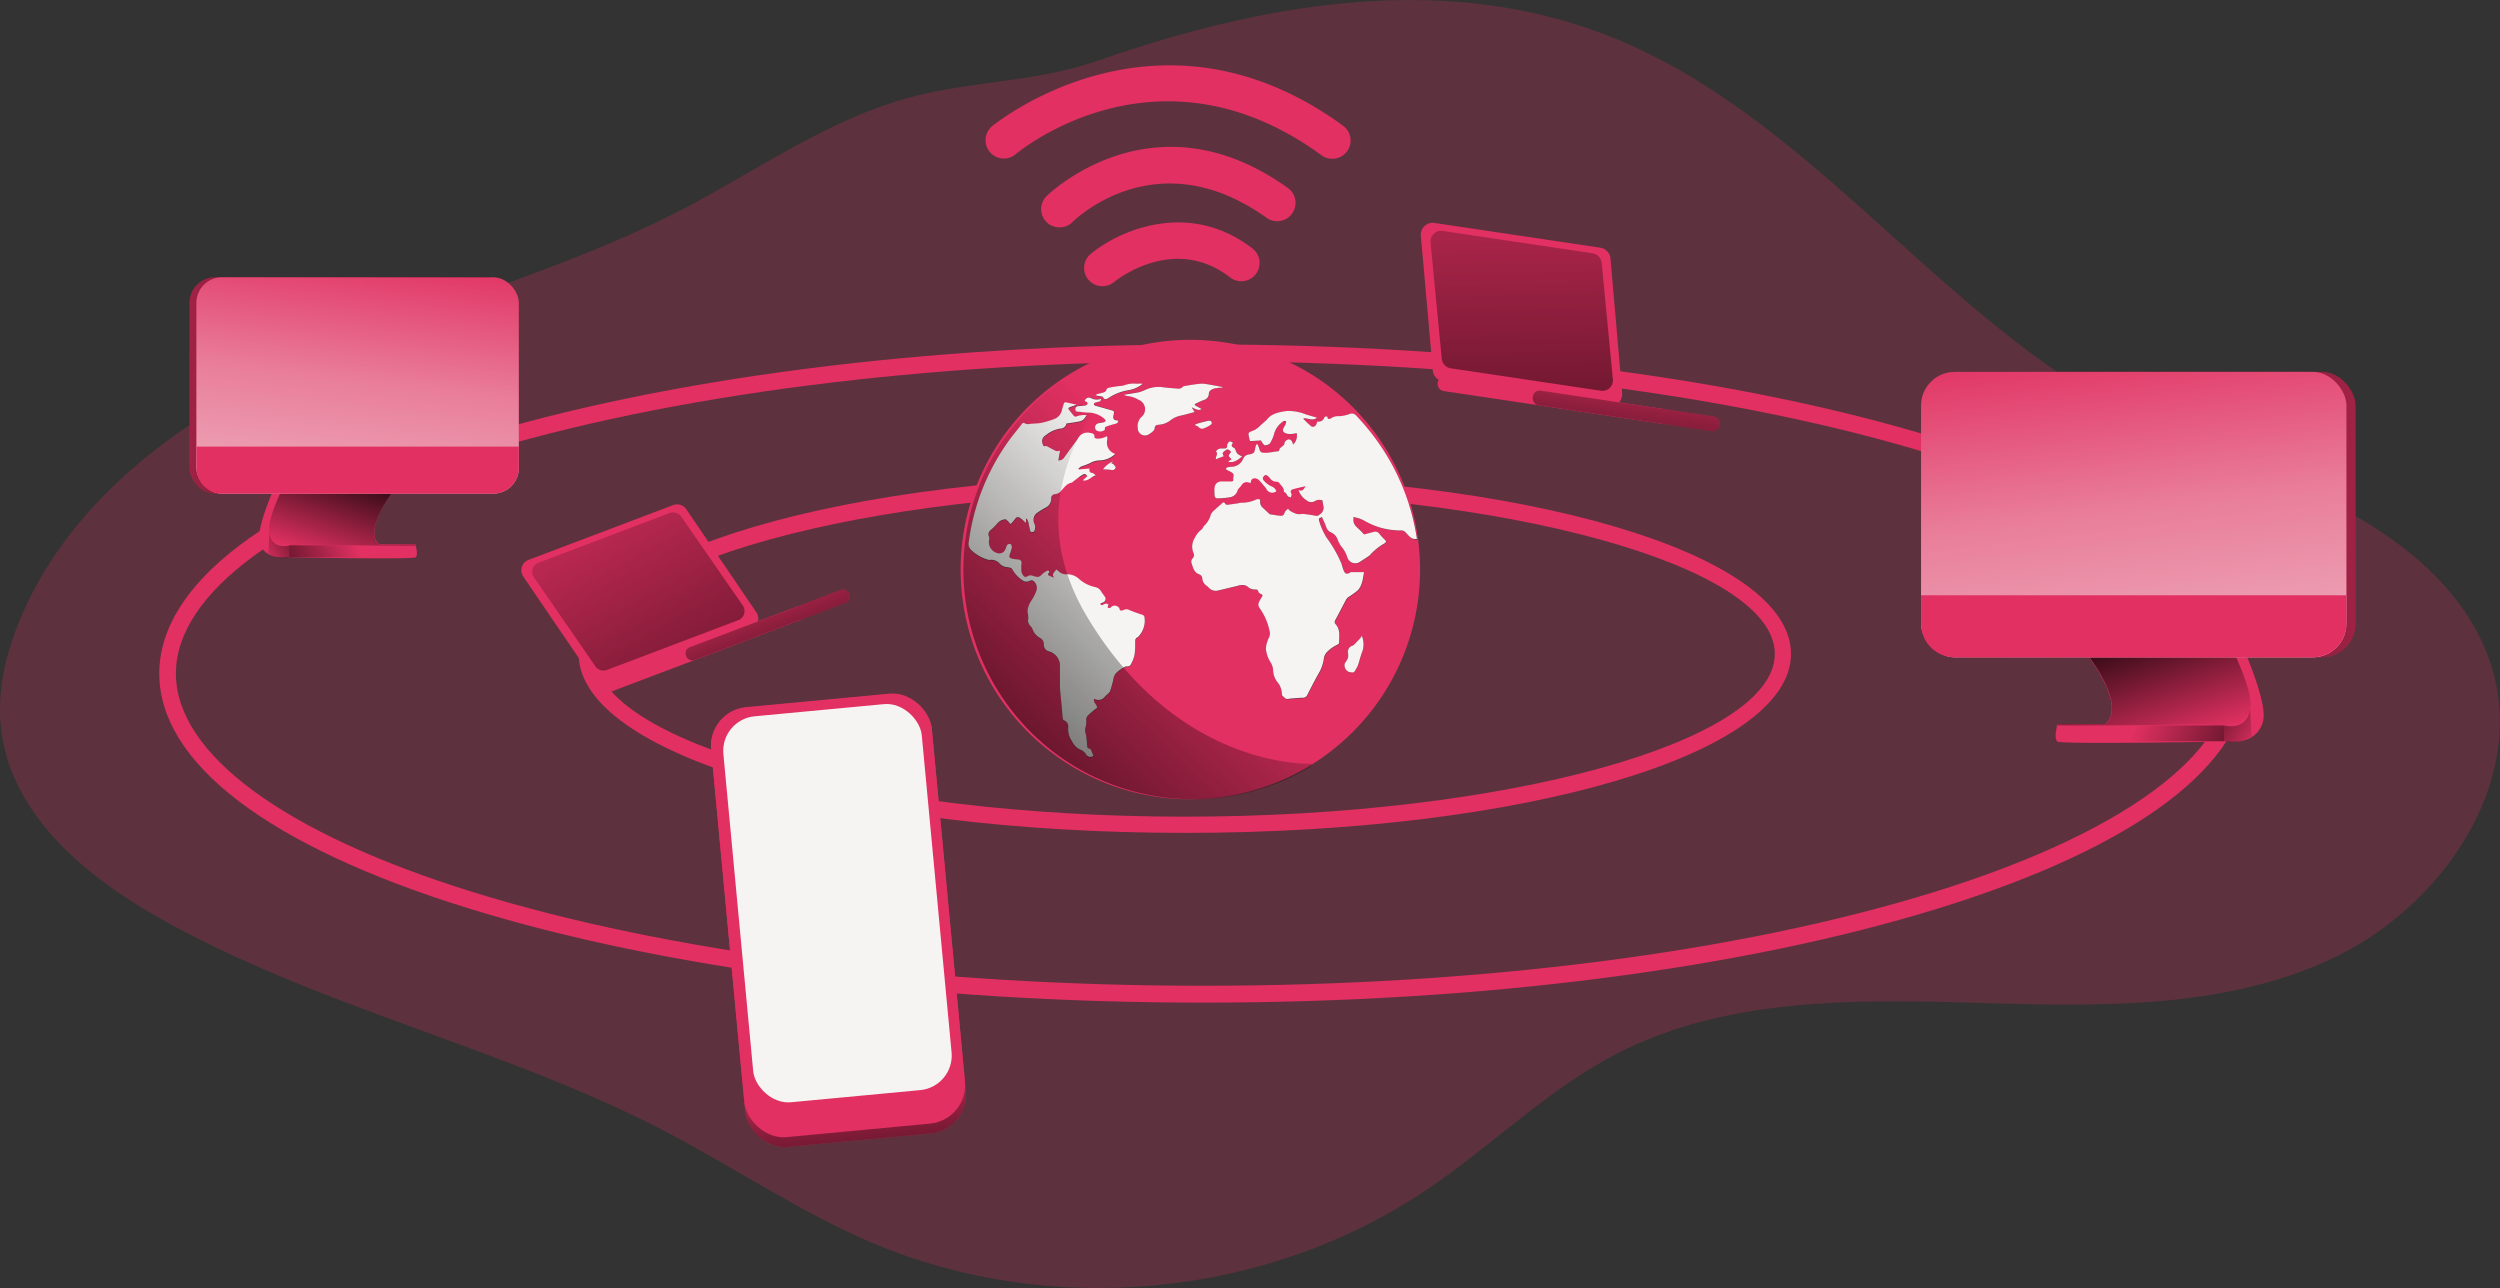<svg data-name="Layer 1" xmlns="http://www.w3.org/2000/svg" xmlns:xlink="http://www.w3.org/1999/xlink" viewBox="0 0 418.13 215.42"><rect x="0" y="0" width="418.13" height="215.42" fill="#333333" stroke="none"/><defs><linearGradient id="a" x1="206" y1="148.02" x2="143.08" y2="213.21" gradientUnits="userSpaceOnUse"><stop offset="0" stop-opacity="0"/><stop offset=".99"/></linearGradient><linearGradient id="c" x1="363.77" y1="184.2" x2="355.61" y2="160.36" xlink:href="#a"/><linearGradient id="d" x1="426.97" y1="83.54" x2="312.02" y2="87.77" xlink:href="#a"/><linearGradient id="b" x1="353.03" y1="54.05" x2="364.51" y2="149.82" gradientUnits="userSpaceOnUse"><stop offset=".02" stop-color="#f5f4f2" stop-opacity="0"/><stop offset=".32" stop-color="#f5f4f2" stop-opacity=".39"/><stop offset=".68" stop-color="#f5f4f2" stop-opacity=".68"/><stop offset="1" stop-color="#f5f4f2"/></linearGradient><linearGradient id="e" x1="356.85" y1="122.22" x2="385.32" y2="132.87" xlink:href="#a"/><linearGradient id="f" x1="379.48" y1="182.61" x2="365.66" y2="174.08" xlink:href="#a"/><linearGradient id="g" x1="-926.14" y1="153.13" x2="-932.32" y2="135.06" gradientTransform="matrix(-1 0 0 1 -869.17 0)" xlink:href="#a"/><linearGradient id="h" x1="-877.2" y1="121.54" x2="-964.33" y2="124.74" gradientTransform="matrix(-1 0 0 1 -870.52 -58.98)" xlink:href="#a"/><linearGradient id="i" x1="-933.24" y1="99.18" x2="-924.54" y2="171.77" gradientTransform="matrix(-1 0 0 1 -870.52 -58.98)" xlink:href="#b"/><linearGradient id="j" x1="-930.35" y1="150.85" x2="-908.77" y2="158.92" gradientTransform="matrix(1 0 0 -1 989.76 302.36)" xlink:href="#a"/><linearGradient id="k" x1="-914.23" y1="151.92" x2="-924.71" y2="145.46" gradientTransform="matrix(-1 0 0 1 -869.17 0)" xlink:href="#a"/><linearGradient id="l" x1="78.78" y1="-1.65" x2="95.65" y2="107.67" gradientTransform="rotate(8.1 -352.518 1207.235)" xlink:href="#a"/><linearGradient id="m" x1="103.86" y1="36.48" x2="104.25" y2="68.9" gradientTransform="translate(169.33 79.8)" xlink:href="#a"/><linearGradient id="n" x1="452.76" y1="384.48" x2="468.36" y2="485.49" gradientTransform="matrix(.94 -.35 .35 .94 -467.87 -70.22)" xlink:href="#a"/><linearGradient id="o" x1="475.94" y1="419.71" x2="476.3" y2="449.67" gradientTransform="translate(-346.33 -266.75)" xlink:href="#a"/><linearGradient id="p" x1="236.39" y1="314.17" x2="236.7" y2="348.5" gradientTransform="translate(-94.58 -80.36)" xlink:href="#a"/></defs><path d="M114.14 35.02c-19.87 10.31-41.87 15.86-62.31 25s-40.19 23.19-48.65 44c-2.34 5.71-3.74 12-2.97 18.17 1.75 14 13.89 24.22 26.13 31.17 26.72 15.19 57.61 21.63 84.87 35.84 11.75 6.13 22.79 13.68 35 18.81 29.78 12.51 65.77 9 92.54-9.11 10.78-7.28 20.12-16.71 31.67-22.67 18-9.29 39.27-9.12 59.54-8.52s41.41 1.25 59.82-7.26 32.87-29.34 27-48.76c-3.66-12.14-14.25-21-25.51-26.85s-23.6-9.37-34.88-15.17c-32.47-16.72-54.1-51.06-88.24-64-27.41-10.46-57.51-4.93-84.41 4.43-11.38 4-22.61 3.28-34 6.9-12.68 4.02-23.87 11.87-35.6 18.02z" fill="#e13061" opacity=".24" style="isolation:isolate"/><path d="M198.17 139.3c-56.86 0-101.39-13.15-101.39-29.94s44.53-29.93 101.39-29.93 101.38 13.15 101.38 29.93-44.53 29.94-101.38 29.94zm0-57.16c-53.49 0-98.68 12.47-98.68 27.22s45.19 27.23 98.68 27.23 98.67-12.47 98.67-27.23-45.2-27.22-98.67-27.22z" fill="#e13061"/><path d="M201.27 167.69c-46.41 0-90.07-5.6-122.93-15.77-33.36-10.33-51.7-24.27-51.7-39.27s18.37-28.94 51.73-39.27c32.86-10.16 76.52-15.77 122.93-15.77s90.08 5.61 122.93 15.77c33.37 10.33 51.74 24.28 51.74 39.27s-18.37 28.94-51.74 39.27c-32.88 10.17-76.54 15.77-122.96 15.77zm0-107.26c-46.14 0-89.5 5.56-122.09 15.65-31.62 9.78-49.76 23.11-49.76 36.57s18.14 26.79 49.76 36.58c32.59 10.09 76 15.64 122.09 15.64s89.51-5.55 122.1-15.64c31.62-9.79 49.75-23.12 49.75-36.58s-18.13-26.79-49.75-36.57c-32.59-10.06-75.95-15.65-122.1-15.65z" fill="#e13061"/><path d="M199.56 56.84a38.42 38.42 0 10.27 76.83 38.42 38.42 0 00-.27-76.83zm5.7 17.69a.53.53 0 01.06-.31c.11-.16.23-.37.39-.41s.33.13.55.24c-.41.41-.23.64.12.82a.53.53 0 01.21.18 3.47 3.47 0 00.38.8 3 3 0 00.79.46 6.13 6.13 0 01-.74.58 3.2 3.2 0 01-.81.35 3.28 3.28 0 01-.7 0 .69.69 0 000-.13l.48-.3c-.17-.21-.42-.39-.44-.59s.21-.4.35-.63c-.22-.36-.54-.52-.77-.37-.68.46-.73.58-.42 1.07-.44.17-.87.34-1.32.5-.1-.47.44-.88 0-1.3a1 1 0 01.89-.49h.52c.28.02.5-.11.46-.47zm-11-9.79c.9.13 1.8.19 2.7.26a1 1 0 00.91-.29c.1-.13.34-.15.52-.18.7-.11 1.41-.24 2.11-.31a4.21 4.21 0 011.12 0c.86.13 1.72.3 2.57.46a.73.73 0 01.38.17c-.35 0-.72 0-1.07.08a2.06 2.06 0 00-.66.16c-.32.16-.62.33-.64.81a1 1 0 01-.8 1 10.41 10.41 0 00-1.37.61c-.23.11-.23.24 0 .37s.65.35 1 .56c-.55.21-.55.21-1.69-.32.16.28.32.54.49.81-.73.19-1.49.41-2.25.58a3.94 3.94 0 00-1.91.9 3.54 3.54 0 01-1.88.64c-.35.07-.64.13-.64.6 0 .17-.16.37-.3.51a3.18 3.18 0 01-.62.45 1.2 1.2 0 01-1.9-1 3 3 0 010-.73 3.63 3.63 0 01.34-.83 1.82 1.82 0 01.27-.29 1.69 1.69 0 00-.51-2.9 4.43 4.43 0 00-1.78-.6 2.08 2.08 0 01-.6-.29c.85-.14 1.67-.25 2.47-.4a7.79 7.79 0 001-.37 5.39 5.39 0 012.73-.46zm8.41 5.82a.65.65 0 01-.25.51 6.63 6.63 0 01-1 .5.75.75 0 01-.94-.21c-.11-.13-.34-.17-.51-.25a1 1 0 010-.14 5.32 5.32 0 01.5-.21c.55-.15 1.08-.29 1.62-.42.17-.06.48-.06.55.22zm-19.13-4.62c.25-.08.51-.13.78-.2s.61-.13.73-.52a.62.62 0 01.39-.33l.38-.07c.4-.08.81-.15 1.22-.21a5.16 5.16 0 001-.14 4.37 4.37 0 011.86-.28 5.87 5.87 0 00.59 0h.57a.61.61 0 000 .14 5 5 0 01-2.34 1 8.46 8.46 0 00-3.3 1.3c-.32.2-.64.36-.88-.12 0-.09-.22-.14-.36-.16a5.94 5.94 0 01-.92-.16 1.35 1.35 0 01.27-.25zm-2 1.1s-.06 0-.11-.06c.3-.5.62-.65 1.13-.41a2.07 2.07 0 001.58.12.6.6 0 01.08.08c-.08.11-.13.27-.23.31s-.51.12-.77.21a.41.41 0 00-.24.27c0 .06.12.21.21.24l.34.09 2.68.76a.38.38 0 01.17.24 1.94 1.94 0 01-.06.4c-.16.71 0 1 .77 1a.51.51 0 01-.42.53c-.48.12-1 .28-1.42.43-.23.07-.46.14-.39.46a.3.3 0 01-.1.2 1.17 1.17 0 01-1.38 0 .7.7 0 01.4-1.16c.28-.07.58-.09.87-.17a.51.51 0 00.32-.22c0-.07-.09-.24-.18-.33a3.89 3.89 0 00-2-1c-.22 0-.46-.06-.69-.08-.54 0-1.09-.09-1.64-.15-.23 0-.52 0-.54-.35a.49.49 0 01.51-.58 7.89 7.89 0 001.09-.11c.16 0 .39-.14.41-.25.01-.3-.15-.49-.43-.49zm4.75 10.62c.14.16.39.41.35.54a.55.55 0 01-.64.41 13.52 13.52 0 00-1.47-.11 3.6 3.6 0 011.72-1.34l-.35.31a1.18 1.18 0 01.35.19zm1.35 34.23a5.93 5.93 0 00-1.08.9 2.65 2.65 0 00-.36 1 17.66 17.66 0 01-.53 1.89c-.15.35-.58.58-.85.9a1.38 1.38 0 01-1.81.36c-.15.43.14.71.32 1 .26.47.26.47-.19.78a14.84 14.84 0 00-1.14 1 1 1 0 00-.29 1 4 4 0 01-.13 1 1.84 1.84 0 00-.07.51c0 .33.14.65.18 1 .07.55.11 1.12.16 1.68 0 .21.08.34.33.36a.44.44 0 01.29.23c.15.32.28.64.41 1a.81.81 0 01-1.16-.16 1.83 1.83 0 00-.94-.84 2.92 2.92 0 01-1.49-1.45 3.61 3.61 0 01-.64-2.18 1.12 1.12 0 00-.7-1.31c-.11 0-.18-.24-.2-.38-.06-.54-.09-1.1-.14-1.64-.11-1.17-.25-2.33-.32-3.49v-3.79a2.53 2.53 0 00-1.79-2.22 1.1 1.1 0 01-.9-1.14 1.23 1.23 0 00-.69-1.15 2.64 2.64 0 01-1.23-1.48 1.42 1.42 0 00-.35-.5 1.23 1.23 0 01-.35-1.17 3.6 3.6 0 00-.06-.86 2.32 2.32 0 01-.05-.58 3.77 3.77 0 01.6-1.57 8.06 8.06 0 00.85-1.62 1.48 1.48 0 00-.51-1.76.74.74 0 00-.58 0 1 1 0 01-1.2-.07 4.93 4.93 0 01-1.71-1.83.6.6 0 00-.29-.23 1.75 1.75 0 00-.55-.12 1.93 1.93 0 01-1.31-.65 1.89 1.89 0 00-1.57-.58.48.48 0 01-.24 0 6.59 6.59 0 01-3.07-1.78 1.47 1.47 0 01-.26-1.18 36.12 36.12 0 011.58-6.88 37 37 0 014.84-9.67c.77-1.11 1.66-2.16 2.5-3.23.12-.16.25-.24.43-.11a1.08 1.08 0 00.84.12c.69-.08 1.39-.05 2.06-.19a13.18 13.18 0 002.36-.74 2.11 2.11 0 001.05-1.55q.07-.27.18-.54c.2-.66.2-.66.87-.51.48.12 1 .23 1.4.32-.39.14-.8.27-1.19.43s-.27.25-.1.44.53.67.81 1c.09.08.29.15.36.11a3.71 3.71 0 011.78-.24 4.18 4.18 0 01-.55.74 1.64 1.64 0 01-.74.32c-.69.14-1.4.23-2.1.34a1 1 0 01-1 .83 5.15 5.15 0 00-2.46 1.13 1.15 1.15 0 00-.51 1.46c.07.22.14.51.5.32.05 0 .17 0 .25.07.34.18.66.37 1 .54s.56.35.93.22h.19c-.09.56-.18 1.06-.28 1.62a1.13 1.13 0 001-.5c.65-1 1.34-1.86 2-2.78a3.43 3.43 0 00.29-.41 1.78 1.78 0 012-.91c.46.07.77.17.73.72 0 .08.22.22.34.24a3 3 0 001.75-.41 1.25 1.25 0 01.07.26 1.45 1.45 0 010 .36 1.93 1.93 0 001.13 2.28l.18.09a3.86 3.86 0 01-2.45 1.06 3.58 3.58 0 00-1.81.48 10.43 10.43 0 01-1.42.54 2 2 0 00-.46.38l.06.12 1.81-.16c-.07.44 0 .7.47.74.17 0 .32.26.54.44-.77.15-1.17 1-2.16.8l.78-.72c-.36-.41-.46-.45-.94-.14s-.91.67-1.37 1c-.12.09-.23.23-.36.25-.8.15-1.19.81-1.71 1.33l-.11.11a1.18 1.18 0 01-.86.47.65.65 0 00-.43.16.79.79 0 00-.26.48 1.65 1.65 0 01-.94 1.64 10.7 10.7 0 00-1.58 1 1.53 1.53 0 00-.31 1.67 1.42 1.42 0 010 1.24c0 .1-.27.18-.42.18s-.25-.14-.28-.25c-.12-.5-.21-1-.33-1.52a2.49 2.49 0 00-.26-.48h-.1v.57a.25.25 0 01-.1.08c-.14-.15-.26-.3-.4-.43a3.18 3.18 0 00-.63-.46.5.5 0 00-.66.22c-.25.32-.53.62-.78.91a8.19 8.19 0 00-.66-.72.42.42 0 00-.36-.09 2 2 0 00-1.24.71 7.87 7.87 0 01-1.08 1.08.88.88 0 00-.26 1.14 1 1 0 010 .52 1.89 1.89 0 001.36 2.18 1.09 1.09 0 001.31-.51c.1-.22.17-.45.27-.67a.48.48 0 01.66-.3.72.72 0 01.2.61 8 8 0 01-.34 1.11c-.13.42 0 .6.39.7s.64.1 1 .14a.56.56 0 01.58.69 7.47 7.47 0 000 1.42 1.58 1.58 0 00.43.72.47.47 0 00.5 0 1.06 1.06 0 011-.09c.12.05.26.08.38.12.58.14.73 0 1.13-.39a3.2 3.2 0 01.87-.6.27.27 0 01.28.08.26.26 0 010 .27c-.32.28-.15.42.13.54l.68.29c-.44-.71.14-.95.4-1.38.1.08.21.13.3.21a1.79 1.79 0 001.48.59h.08a2.93 2.93 0 012 .82 6 6 0 002.63 1.32 1.42 1.42 0 011 .71c.18.3.41.57.59.86.29.46.2.78-.28 1l-.46.23c.12.23.27.3.49.17a2.1 2.1 0 01.52-.21c.13 0 .27.11.38.2s-.06.16-.09.25-.06.22 0 .23a.45.45 0 00.28.07.33.33 0 00.21-.11.85.85 0 011.27 0c.05.05.15.08.15.12.06.67.51.4.8.29a1.06 1.06 0 01.87.05c.69.3 1.42.54 2.15.8a.51.51 0 01.38.48 3.84 3.84 0 01-1 3.14.52.52 0 01-.22.17c-.32.14-.34.4-.35.69a20.68 20.68 0 01-.11 2.23 5 5 0 01-.47 1.31c-.16.34-.32.69-.86.6a.76.76 0 00-.47.16c-.13.03-.23.11-.31.17zm40.26-3c-.3.74-.48 1.54-.73 2.3a2.78 2.78 0 01-.33.64c-.37.71-.37.71-1.14.57a1.18 1.18 0 01-.74-1.49 3.54 3.54 0 00.5-.82 2.27 2.27 0 000-1 1.1 1.1 0 01.68-1.08.53.53 0 00.3-.14c.38-.38.77-.78 1.13-1.18a2.12 2.12 0 00.21-.4 3.73 3.73 0 01.1 2.6zm7.29-19.78a1.06 1.06 0 00-.94-.4 8.63 8.63 0 01-3.63-.57 8.39 8.39 0 01-2.35-1 6.26 6.26 0 00-1.9-.64 1.23 1.23 0 01.07.32c-.15.92.54 1.35 1.07 1.88.23.22.45.45.7.72l1.59-.43a.85.85 0 011 .39 9.67 9.67 0 00.89.93c.28.31.21.39-.11.63a9.28 9.28 0 00-2.33 1.85.94.94 0 01-.29.27c-.51.33-1 .64-1.53 1a1.4 1.4 0 01-2-.72 5.45 5.45 0 00-1.11-2 4.89 4.89 0 01-.59-1.19 2.11 2.11 0 00-1-1 1.39 1.39 0 01-.85-.9c-.2-.57-.49-1.13-.73-1.7-.57.24-.57.24-.41.8a10.2 10.2 0 001.25 2.73 21 21 0 012.4 4.2c.14.4.24.83.4 1.22.24.59.51.66 1.06.34a.46.46 0 01.19-.08h2.16a14.94 14.94 0 01-.35 1.72 3.31 3.31 0 01-.68 1.3 12.41 12.41 0 01-1.59 1.15 1 1 0 00-.34.36c-.62 1.14-1.21 2.28-1.82 3.41-.16.29-.21.52 0 .76.85.91.6 2 .61 3.11 0 .12-.19.27-.33.35a5.29 5.29 0 00-1.81 1.32 2 2 0 00-.4.84 7.13 7.13 0 01-.87 2.61c-.69 1.17-1.3 2.4-1.93 3.6a.75.75 0 01-.64.48l-1.85.11c-.27 0-.53.08-.8.1a.56.56 0 01-.35-.09c-.22-.17-.41-.38-.58-.53a3.38 3.38 0 00-.46-1.76 4.29 4.29 0 00-.4-.55 3.51 3.51 0 01-.63-2 2.72 2.72 0 00-.35-1.12 5.3 5.3 0 01-.84-2.33 4 4 0 01.25-1.37 2.61 2.61 0 01.24-.54 1.63 1.63 0 00.1-1.21 10 10 0 00-1.72-3.83 1 1 0 010-1 8.35 8.35 0 01.43-.77c.15-.22.14-.4-.13-.5a.74.74 0 01-.52-.57c0-.08-.23-.2-.34-.19a1.76 1.76 0 01-1.46-.53c-.19-.19-.61-.19-.94-.21a2.49 2.49 0 00-.7.14l-3.29.79a1.52 1.52 0 01-1.47-.47 2.15 2.15 0 00-.32-.29 1.64 1.64 0 01-.8-1.36.76.76 0 00-.42-.56c-1-.32-1.14-1.22-1.41-2a.9.9 0 01.19-.69.79.79 0 00.19-.92 2.66 2.66 0 01.21-2.55 3.54 3.54 0 011.13-1.39c.19-.13.24-.46.42-.61a3.85 3.85 0 001.12-1.9 2.28 2.28 0 01.64-.76c.4-.38.83-.73 1.23-1.11.22-.2.37-.22.53.06a.44.44 0 00.33.19l1.82-.24a3.45 3.45 0 01.54-.11 5.57 5.57 0 002.54-.55.81.81 0 01.57 0c.06 0 .06.27.05.42a1.35 1.35 0 00.55 1.06l.89.86c.06.05.13.13.2.14.6.1 1.21.21 1.83.26.3 0 .5-.11.6-.48s.41-.49.62-.73a.69.69 0 000 .13 2.3 2.3 0 00.42.35 4.94 4.94 0 001 .43 2.63 2.63 0 00.79 0 2.26 2.26 0 01.45 0c.64.09 1.27.17 1.91.3a.59.59 0 00.57-.18 1.33 1.33 0 00.66-1.58 6.13 6.13 0 01-.13-.82 1.44 1.44 0 00-1.23.1 1.17 1.17 0 01-1.45-.13 3 3 0 01-1.31-1.72c.62.31.87-.07 1.16-.62-.77.18-1.46.32-2.14.51a.43.43 0 00-.26.66.43.43 0 01.07.26 1.81 1.81 0 01-.14.45c-.19-.08-.47-.11-.55-.27s-.19-.51-.51-.61a.16.16 0 01-.09-.12c.06-.65-.51-1-.78-1.44a.63.63 0 00-.45-.19 1.29 1.29 0 01-1.07-.55 1.45 1.45 0 00-.36-.38c-.21-.16-.47-.27-.67 0a.5.5 0 000 .76 3.58 3.58 0 001.37 1 1.32 1.32 0 01.71.77 1.09 1.09 0 01-1.69-.43 3.64 3.64 0 00-.44-.53 8.32 8.32 0 00-.83-.94c-.41-.37-1.21-.4-1.3.31a1.23 1.23 0 01-.06.22l-.27-.08a1 1 0 00-1.25.48c-.1.15-.25.28-.36.42a1.21 1.21 0 00-.27.38 1.56 1.56 0 01-1.2 1.17 13.47 13.47 0 01-2.3.19.49.49 0 01-.34-.33 6.61 6.61 0 010-1.6 1.13 1.13 0 011.19-.89h1.62c.2 0 .33-.06.31-.31a1.31 1.31 0 010-.28c.11-.64.08-.71-.5-1.05-.17-.1-.36-.17-.53-.27s-.19-.15-.18-.22a.3.3 0 01.19-.22 2.6 2.6 0 01.62-.11 2.14 2.14 0 002-1.26 1.25 1.25 0 011.06-.81c.77-.12.91-.32 1-1.11a3 3 0 01.21-.59h.16a5.31 5.31 0 01.33.83.7.7 0 00.58.59 5.15 5.15 0 00.88 0c.51-.07 1-.17 1.51-.24.18 0 .29 0 .35-.27s.3-.36.47-.53.4-.25.41-.57a.87.87 0 01.81-.62.66.66 0 01.4.27 2.9 2.9 0 01.23.59 1.94 1.94 0 00.58-1.92 3.82 3.82 0 01-.62.13 3.23 3.23 0 01-.88 0c-.84-.18-1-.57-.52-1.27.16-.25.34-.75.26-.8-.32-.24-.61.06-.83.26a3.44 3.44 0 00-1.14 1.71 6.09 6.09 0 01-.72 1.68c-.13.22-.55.31-.85.35-.11 0-.29-.24-.41-.4a4.74 4.74 0 01-.31-.54.65.65 0 000 .13l-1.78.09a1.61 1.61 0 01-.07-.25c-.26-1.28-.38-1.11.86-1.6a3.67 3.67 0 001-.81l.84-.72a.71.71 0 00.15-.15c.84-1.12 2.09-1.3 3.35-1.5a7.89 7.89 0 013.3.59l1.8.53c-.82.66-1.56 0-2.26.12 0 0-.05.08 0 .09a13.5 13.5 0 001.28 1.23.62.62 0 00.88-.42c.07-.25.18-.37.45-.37a.86.86 0 00.78-.54c.14-.27.32-.39.61-.28 0 .31.1.45.41.35a1.26 1.26 0 00.33-.16 1.9 1.9 0 011.2-.27 5.74 5.74 0 001.72-.36c.53-.14.81-.09 1.08.21a38.05 38.05 0 016.26 8.64 37.54 37.54 0 014 12 .56.56 0 010 .13c-.93.06-1.38-.63-1.85-1.15z" fill="#e13061"/><path d="M237.03 90.12c-.95.2-1.37-.49-1.87-1a1 1 0 00-.94-.4 11.92 11.92 0 01-6-1.61 5.53 5.53 0 00-1.9-.63 1.06 1.06 0 01.07.3c-.15.93.53 1.36 1.07 1.89.23.22.44.45.7.72l1.59-.43a.85.85 0 011 .38 9.71 9.71 0 00.88.94c.29.31.22.4-.11.63a9.41 9.41 0 00-2.32 1.85 1 1 0 01-.29.26c-.51.34-1 .66-1.53 1a1.39 1.39 0 01-2-.71 5.45 5.45 0 00-1.11-2 4.83 4.83 0 01-.59-1.18 2 2 0 00-1-1.05 1.42 1.42 0 01-.85-.89c-.2-.59-.48-1.14-.73-1.71-.57.24-.57.24-.42.8a10.73 10.73 0 001.26 2.73 21 21 0 012.4 4.2c.14.4.24.83.4 1.22.25.59.51.66 1.06.34a.36.36 0 01.18-.08h2.17c-.12.59-.18 1.18-.35 1.73a3.26 3.26 0 01-.68 1.29 13.46 13.46 0 01-1.59 1.15 1.2 1.2 0 00-.35.36c-.61 1.13-1.19 2.28-1.81 3.41-.16.29-.21.52 0 .76.84.91.6 2 .61 3.11 0 .11-.19.27-.33.35a5.49 5.49 0 00-1.81 1.32 2 2 0 00-.4.84 6.74 6.74 0 01-.88 2.61c-.68 1.18-1.29 2.4-1.91 3.6a.77.77 0 01-.65.48c-.62 0-1.23.06-1.85.11-.27 0-.53.08-.8.1a.5.5 0 01-.34-.09c-.23-.17-.42-.38-.59-.53a3.6 3.6 0 00-.45-1.76c-.13-.19-.26-.38-.41-.56a3.45 3.45 0 01-.63-1.94 2.67 2.67 0 00-.35-1.13 5.39 5.39 0 01-.85-2.33 3.92 3.92 0 01.27-1.36 2 2 0 01.24-.56 1.65 1.65 0 00.08-1.2 10 10 0 00-1.71-3.83 1 1 0 010-1 7.3 7.3 0 01.44-.77c.15-.23.14-.4-.14-.5a.68.68 0 01-.5-.57.44.44 0 00-.35-.19 1.76 1.76 0 01-1.45-.53 1.64 1.64 0 00-.94-.21 2.49 2.49 0 00-.71.14l-3.29.79a1.56 1.56 0 01-1.47-.46 2.27 2.27 0 00-.32-.3 1.66 1.66 0 01-.8-1.37.77.77 0 00-.42-.55c-1-.32-1.13-1.22-1.4-2a.83.83 0 01.18-.68.78.78 0 00.18-.92 2.72 2.72 0 01.22-2.55 3.55 3.55 0 011.13-1.39c.19-.13.24-.46.42-.61a3.85 3.85 0 001.12-1.9 2.28 2.28 0 01.64-.76c.4-.38.83-.73 1.23-1.11.22-.2.37-.23.54.06a.39.39 0 00.32.19c.6-.07 1.21-.16 1.82-.25a3.53 3.53 0 01.55-.1 5.69 5.69 0 002.53-.55.78.78 0 01.56 0c.07 0 .07.28.06.42a1.32 1.32 0 00.55 1.06c.29.29.6.57.9.85.05.06.11.14.18.15.61.1 1.22.21 1.83.26.31 0 .51-.11.62-.48s.39-.49.6-.73l.06.13a2.36 2.36 0 00.43.35 5 5 0 001 .43 3 3 0 00.79 0 2.26 2.26 0 01.45 0c.63.09 1.28.17 1.91.3a.6.6 0 00.57-.18 1.33 1.33 0 00.66-1.58 6.56 6.56 0 01-.12-.81 1.46 1.46 0 00-1.24.09 1.18 1.18 0 01-1.45-.13 3 3 0 01-1.31-1.72c.61.31.87-.07 1.16-.62-.77.18-1.46.32-2.14.52a.42.42 0 00-.26.65.52.52 0 01.07.27 3.66 3.66 0 01-.13.44c-.2-.08-.48-.12-.56-.26s-.2-.52-.5-.62a.17.17 0 01-.1-.12c.06-.65-.51-1-.78-1.44-.06-.12-.29-.18-.45-.19a1.33 1.33 0 01-1.07-.55 1.63 1.63 0 00-.36-.38c-.21-.17-.47-.28-.68 0a.49.49 0 000 .75 3.57 3.57 0 001.37 1 1.35 1.35 0 01.71.77 1.09 1.09 0 01-1.69-.43 4.33 4.33 0 00-.43-.53 11 11 0 00-.84-.95c-.41-.36-1.21-.39-1.3.32a.73.73 0 01-.06.22l-.27-.08a1 1 0 00-1.25.47c-.1.16-.25.28-.36.43a1.28 1.28 0 00-.28.39 1.52 1.52 0 01-1.18 1.15 12.75 12.75 0 01-2.32.2.49.49 0 01-.33-.34 7 7 0 010-1.59 1.1 1.1 0 011.17-.89h1.62c.21 0 .34-.07.32-.31a1.31 1.31 0 010-.28c.11-.63.08-.71-.5-1.05-.17-.1-.36-.17-.53-.27s-.19-.15-.18-.22a.3.3 0 01.19-.22 3.32 3.32 0 01.63-.11 2.12 2.12 0 002-1.26 1.25 1.25 0 011.06-.81c.77-.12.9-.32 1-1.11a3.19 3.19 0 01.21-.59h.17a5.93 5.93 0 01.32.83c.08.33.25.55.58.58a3.7 3.7 0 00.88 0c.51-.06 1-.16 1.51-.22.19 0 .3 0 .36-.28s.29-.36.46-.53.4-.25.41-.58.53-.65.82-.61a.67.67 0 01.39.28 2.6 2.6 0 01.23.58 2 2 0 00.58-1.92 3.53 3.53 0 01-.63.13 2.82 2.82 0 01-.87 0c-.84-.18-1-.56-.52-1.27.16-.24.33-.75.26-.81-.32-.23-.61.07-.83.27a3.48 3.48 0 00-1.14 1.71 6 6 0 01-.72 1.68c-.14.22-.55.31-.85.35-.12 0-.29-.24-.41-.4a5.79 5.79 0 01-.31-.54v.13l-1.78.09c0-.1-.06-.17-.08-.25-.25-1.29-.37-1.11.86-1.6a4.1 4.1 0 001-.8l.84-.74a.93.93 0 00.15-.13c.84-1.13 2.09-1.31 3.35-1.51a7.82 7.82 0 013.31.6c.56.15 1.12.33 1.79.52-.81.65-1.56 0-2.27.12v.09a13.43 13.43 0 001.29 1.22c.31.23.78 0 .89-.41s.17-.37.43-.37a.89.89 0 00.8-.54c.13-.27.31-.39.6-.28 0 .32.1.45.41.35a1.2 1.2 0 00.32-.16 2 2 0 011.22-.27 6.06 6.06 0 001.71-.35.94.94 0 011.09.19 38.65 38.65 0 016.26 8.65 37.77 37.77 0 013.95 12zM177.29 75.4l-.28 1.61a1.1 1.1 0 001-.51c.65-.93 1.34-1.84 2-2.76a4.15 4.15 0 00.3-.43 1.78 1.78 0 012-.91c.46.07.78.17.74.72 0 .08.2.22.33.24a3 3 0 001.74-.41 1.29 1.29 0 01.08.26 1.45 1.45 0 010 .36 1.92 1.92 0 001.13 2.27l.18.09a3.88 3.88 0 01-2.45 1.07 3.52 3.52 0 00-1.8.48 11.1 11.1 0 01-1.43.54 2.32 2.32 0 00-.46.38l.06.12 1.81-.16c-.07.44 0 .7.47.75.17 0 .33.24.55.42-.79.16-1.18 1-2.16.81l.77-.72c-.37-.4-.46-.44-.94-.14s-.91.67-1.37 1c-.12.09-.23.23-.36.26-.8.14-1.19.8-1.7 1.32a1.45 1.45 0 01-1 .58.65.65 0 00-.43.16.77.77 0 00-.26.48 1.62 1.62 0 01-.94 1.63 12.66 12.66 0 00-1.58 1 1.5 1.5 0 00-.3 1.66 1.48 1.48 0 010 1.25c0 .1-.27.18-.42.19s-.24-.15-.27-.26c-.13-.5-.21-1-.34-1.52a2.91 2.91 0 00-.26-.49l-.1.05v.58l-.1.07a5.33 5.33 0 00-.4-.42 3.13 3.13 0 00-.63-.47.5.5 0 00-.66.21 11.93 11.93 0 01-.78.91 9.61 9.61 0 00-.66-.71.45.45 0 00-.37-.09 2 2 0 00-1.22.7 7.87 7.87 0 01-1.08 1.08.89.89 0 00-.27 1.16.94.94 0 010 .5 1.9 1.9 0 001.36 2.19 1.09 1.09 0 001.31-.51c.1-.22.18-.45.27-.67a.48.48 0 01.66-.3c.14.07.23.41.2.61a7.63 7.63 0 01-.35 1.12c-.13.41 0 .59.4.69s.64.1 1 .14a.57.57 0 01.58.7 6.56 6.56 0 000 1.4 1.64 1.64 0 00.43.74.55.55 0 00.5 0 1 1 0 011-.09l.39.1c.57.14.73 0 1.11-.38a3.42 3.42 0 01.88-.6.3.3 0 01.28.07.26.26 0 010 .28c-.31.28-.14.42.14.54l.68.28c-.43-.7.14-.94.4-1.36a1.34 1.34 0 01.29.2 1.85 1.85 0 001.5.59 2.9 2.9 0 012.06.82 5.89 5.89 0 002.64 1.32 1.45 1.45 0 011 .71c.18.3.41.57.6.86a.62.62 0 01-.29 1l-.46.21c.13.24.26.31.49.18a1.51 1.51 0 01.52-.2.7.7 0 01.38.18s-.06.17-.09.26-.07.22 0 .24a.51.51 0 00.28.07.41.41 0 00.21-.12.84.84 0 011.27 0c.05 0 .15.07.15.12.06.66.51.39.8.28a1 1 0 01.86.05c.71.3 1.43.55 2.16.79a.53.53 0 01.39.49 3.85 3.85 0 01-1 3.13.48.48 0 01-.22.18c-.32.14-.35.4-.35.7 0 .74 0 1.49-.11 2.22a5.27 5.27 0 01-.47 1.31c-.16.34-.32.69-.86.6-.24 0-.55.2-.79.37a5.18 5.18 0 00-1.08.89 2.66 2.66 0 00-.36 1 14.64 14.64 0 01-.53 1.89c-.15.36-.58.59-.85.9a1.36 1.36 0 01-1.81.37c-.15.44.14.71.31 1 .27.47.27.46-.18.78a14.84 14.84 0 00-1.14 1 1.07 1.07 0 00-.3 1 3.58 3.58 0 01-.13 1 2.15 2.15 0 00-.07.5c0 .33.15.66.19 1 .07.56.11 1.12.16 1.67 0 .21.08.35.34.37.1 0 .23.13.28.23.15.31.27.64.41 1a.83.83 0 01-1.17-.16 1.84 1.84 0 00-.94-.84 2.85 2.85 0 01-1.47-1.45 3.48 3.48 0 01-.64-2.18 1.14 1.14 0 00-.71-1.31c-.1 0-.18-.24-.2-.37-.06-.55-.09-1.1-.14-1.65-.11-1.17-.25-2.33-.32-3.49v-3.8a2.52 2.52 0 00-1.79-2.21 1.1 1.1 0 01-.9-1.14 1.25 1.25 0 00-.69-1.15 2.68 2.68 0 01-1.23-1.48 1.54 1.54 0 00-.34-.49 1.24 1.24 0 01-.36-1.18 3.6 3.6 0 00-.06-.86 2.35 2.35 0 01-.05-.59 3.84 3.84 0 01.6-1.56 8.06 8.06 0 00.85-1.62 1.5 1.5 0 00-.51-1.76.67.67 0 00-.57 0 1.07 1.07 0 01-1.21-.07 5 5 0 01-1.71-1.84.68.68 0 00-.29-.24 2.71 2.71 0 00-.55-.12 1.87 1.87 0 01-1.31-.64 1.89 1.89 0 00-1.57-.58.65.65 0 01-.24 0 6.57 6.57 0 01-3.06-1.79 1.43 1.43 0 01-.27-1.18 37.58 37.58 0 011.57-6.87 37.06 37.06 0 014.85-9.68c.77-1.12 1.66-2.15 2.49-3.23.13-.16.26-.23.44-.1a1.09 1.09 0 00.85.11c.68-.08 1.38-.05 2-.19a13 13 0 002.37-.74 2.13 2.13 0 001.06-1.55c.05-.18.11-.36.16-.54.2-.66.2-.66.89-.5l1.39.31c-.39.14-.8.27-1.19.43-.23.09-.27.24-.1.44s.53.68.82 1a.39.39 0 00.35.12 3.56 3.56 0 011.77-.24 3.73 3.73 0 01-.54.74 1.64 1.64 0 01-.74.32c-.69.14-1.4.23-2.1.34a1 1 0 01-1 .84 5 5 0 00-2.45 1.12 1.14 1.14 0 00-.52 1.46c.07.22.14.5.5.33.06 0 .17 0 .25.07.33.17.66.36 1 .53s.56.35.93.23a.26.26 0 01.22-.02zm10.69-9.38c.86-.14 1.68-.25 2.48-.41a6.52 6.52 0 001-.36 5.37 5.37 0 012.77-.52c.89.13 1.79.19 2.69.26a1 1 0 00.92-.3c.09-.12.34-.14.52-.17.7-.11 1.4-.24 2.11-.31a4.21 4.21 0 011.12 0c.86.14 1.72.3 2.58.46a.66.66 0 01.37.17c-.36 0-.72 0-1.07.08a2.13 2.13 0 00-.66.16c-.32.16-.62.34-.63.81a1.05 1.05 0 01-.81 1 13.94 13.94 0 00-1.37.61c-.24.11-.24.24 0 .37l1 .55c-.55.22-.55.22-1.69-.3l.49.8c-.74.19-1.49.41-2.25.58a4.17 4.17 0 00-1.91.9 3.56 3.56 0 01-1.88.64c-.35.06-.64.13-.63.61a.91.91 0 01-.31.5 3.43 3.43 0 01-.61.45 1.2 1.2 0 01-1.91-1 2.5 2.5 0 010-.72 2.94 2.94 0 01.33-.83 1.08 1.08 0 01.27-.3 1.69 1.69 0 00-.51-2.9 4.33 4.33 0 00-1.77-.6 1.75 1.75 0 01-.64-.23z" fill="#f5f4f2"/><path d="M181.4 67.02c.29-.5.61-.65 1.11-.42a2 2 0 001.59.12l.08.09c-.07.11-.13.27-.23.32s-.52.11-.76.2a.43.43 0 00-.25.26c0 .07.12.22.21.25l3 .85a.34.34 0 01.18.25 1.4 1.4 0 01-.07.39c-.16.72 0 1 .78 1a.52.52 0 01-.42.53c-.48.13-1 .27-1.43.43-.21.07-.44.14-.38.46 0 .06-.05.15-.1.2a1.19 1.19 0 01-1.38 0 .7.7 0 01.4-1.16c.28-.07.58-.09.87-.17a.51.51 0 00.32-.22c0-.07-.09-.24-.18-.32a4.1 4.1 0 00-2.68-1.07c-.55 0-1.1-.09-1.65-.15-.23 0-.53 0-.55-.35a.5.5 0 01.53-.58 9.88 9.88 0 001.08-.11c.15 0 .39-.14.41-.25.05-.26-.11-.43-.4-.43-.01-.12-.03-.12-.08-.12zm46.36 39.3a3.73 3.73 0 01.12 2.57c-.3.74-.48 1.54-.73 2.3a3.92 3.92 0 01-.32.65c-.38.7-.38.7-1.15.56a1.17 1.17 0 01-.74-1.49 4.39 4.39 0 00.5-.82 2.27 2.27 0 000-1 1.07 1.07 0 01.68-1.07.66.66 0 00.3-.15c.39-.39.77-.78 1.13-1.18a1.85 1.85 0 00.21-.37zm-36.73-42.05a5.08 5.08 0 01-2.34 1 8.46 8.46 0 00-3.3 1.3c-.33.2-.65.37-.89-.13-.05-.09-.23-.14-.35-.16a6 6 0 01-.93-.17 1.12 1.12 0 01.3-.2c.26-.08.53-.13.79-.2s.62-.13.73-.52a.59.59 0 01.39-.33c.52-.12 1.06-.19 1.6-.28a4.45 4.45 0 001-.14 4.4 4.4 0 011.86-.28 5.63 5.63 0 00.59 0h.57zm14.86 11.32c-.23-.35-.56-.51-.79-.36-.67.46-.72.58-.41 1.07l-1.32.5c-.1-.46.44-.88 0-1.3a1 1 0 01.89-.49h.52c.28 0 .5-.11.46-.46a.54.54 0 01.06-.31c.11-.16.23-.38.39-.41s.33.13.55.24c-.4.41-.23.64.12.82a.53.53 0 01.21.18 3.47 3.47 0 00.38.8 3 3 0 00.8.46 7 7 0 01-.75.58 3.06 3.06 0 01-.81.35 2.71 2.71 0 01-.7 0v-.13l.49-.31c-.17-.21-.43-.39-.45-.59s.22-.4.36-.64zm-6.01-4.57a4.55 4.55 0 01.51-.21c.53-.15 1.07-.29 1.61-.42.27-.06.56-.06.65.22s-.11.41-.25.5a5.2 5.2 0 01-1 .51.75.75 0 01-.94-.21c-.11-.14-.34-.17-.52-.26zm-15.39 7.47a3.64 3.64 0 011.72-1.33l-.35.31c.16.07.31.1.38.19s.4.41.36.54a.55.55 0 01-.64.41c-.47-.08-.95-.08-1.47-.12z" fill="#f5f4f2"/><path d="M220.76 186.72l-.06.44a38.42 38.42 0 11-26.09-70.83 54 54 0 00-7.44 7.47c-.43.53-.88 1.09-1.3 1.66s-.69.92-1 1.41-.5.73-.74 1.1a40 40 0 00-2.45 4.32 33.08 33.08 0 00-2.9 8.85 28.25 28.25 0 001.14 14 35.16 35.16 0 003 6.55 61.48 61.48 0 006.39 9c14.52 16.88 31.45 16.03 31.45 16.03z" transform="translate(-1.36 -58.98)" fill="url(#a)"/><path d="M378.5 120.65c-1.06 4.08-5.86 3.37-5.86 3.37s-28 .52-28.55 0-.15-2.08-.05-2.67l.05-.21h8s3.78-2-2.41-10.87c-5.21-7.49 14.43-7.83 20.85-7.74h2s7.02 14.04 5.97 18.12z" fill="#e13061"/><path d="M375.17 117.79c-1 4.07-5.89 3.31-5.89 3.31s-17.75.35-25.27.21l.05-.21h8s3.78-2-2.41-10.87c-5.21-7.49 14.43-7.83 20.85-7.74 2 4.31 5.44 12.37 4.67 15.3z" fill="#e13061"/><path d="M377.68 177.37c-1.05 4.07-7 2.71-7 2.71s-17.75.35-25.27.21l.05-.21h8s3.78-2-2.41-10.87c-5.21-7.49 14.43-7.83 20.85-7.74 1.96 4.31 6.54 12.97 5.78 15.9z" transform="translate(-1.36 -58.98)" fill="url(#c)"/><rect x="322.81" y="62.2" width="71.14" height="47.74" rx="5.63" fill="#e13061"/><rect x="322.81" y="62.2" width="71.14" height="47.74" rx="5.63" fill="url(#d)"/><rect x="321.3" y="62.2" width="71.14" height="47.74" rx="5.63" fill="#e13061"/><rect x="321.3" y="62.2" width="71.14" height="47.74" rx="5.63" fill="url(#b)"/><path d="M392.39 99.56l.05 4.74a5.63 5.63 0 01-5.64 5.63h-59.87a5.63 5.63 0 01-5.63-5.63v-4.74z" fill="#e13061"/><path fill="url(#e)" d="M344.06 121.33h27.92v2.65h-27.92z"/><path d="M377.68 177.37l.26 4.75a5.91 5.91 0 01-4.6.84v-2.66s3.96 1.14 4.34-2.93z" transform="translate(-1.36 -58.98)" fill="url(#f)"/><path d="M43.41 90.68c.81 3.09 4.47 2.53 4.47 2.53s21.24.39 21.64 0 .11-1.58 0-2a.61.61 0 000-.15h-6.07s-2.86-1.49 1.83-8.24c4-5.68-10.94-5.94-15.8-5.87h-1.49s-5.35 10.64-4.58 13.73z" fill="#e13061"/><path d="M45.94 88.51c.79 3.09 4.46 2.52 4.46 2.52s13.46.26 19.15.15a.61.61 0 000-.15h-6.1s-2.86-1.49 1.83-8.24c4-5.68-10.94-5.94-15.8-5.87-1.52 3.26-4.12 9.37-3.54 11.59z" fill="#e13061"/><path d="M46.43 148c.79 3.09 5.33 2.06 5.33 2.06s13.46.26 19.15.15a.61.61 0 000-.15h-6.1s-2.86-1.49 1.83-8.24c4-5.68-10.94-5.94-15.8-5.87-1.52 3.21-4.99 9.78-4.41 12.05z" transform="translate(-1.36 -58.98)" fill="url(#g)"/><rect x="31.71" y="46.38" width="53.92" height="36.18" rx="4.27" fill="#e13061"/><rect x="31.71" y="46.38" width="53.92" height="36.18" rx="4.27" fill="url(#h)"/><rect x="32.85" y="46.38" width="53.92" height="36.18" rx="4.27" fill="#e13061"/><rect x="32.85" y="46.38" width="53.92" height="36.18" rx="4.27" fill="url(#i)"/><path d="M32.88 74.69v3.6a4.27 4.27 0 004.27 4.27H82.5a4.27 4.27 0 004.27-4.27v-3.6z" fill="#e13061"/><path transform="rotate(-180 59.62 121.69)" fill="url(#j)" d="M49.72 150.17h21.16v2.01H49.72z"/><path d="M46.43 148l-.2 3.6a4.49 4.49 0 003.49.64v-2s-3.01.76-3.29-2.24z" transform="translate(-1.36 -58.98)" fill="url(#k)"/><path d="M269.01 67.9l-27.67-4.13a2 2 0 01-1.7-1.82l-2-22.49a2 2 0 012.3-2.17l27.7 4.14a2 2 0 011.72 1.83l1.95 22.46a2 2 0 01-2.3 2.18z" fill="#e13061"/><path d="M269.05 124.32l-25-3.73a1.81 1.81 0 01-1.55-1.59l-1.88-19.52a1.77 1.77 0 012.07-1.87l25 3.73a1.8 1.8 0 011.55 1.59l1.88 19.53a1.76 1.76 0 01-2.07 1.86z" transform="translate(-1.36 -58.98)" fill="url(#l)"/><path d="M241.848 62.982l36.1 5.395a1.23 1.23 0 011.034 1.398 1.23 1.23 0 01-1.398 1.035l-36.1-5.395a1.22 1.22 0 01-1.025-1.387 1.22 1.22 0 011.39-1.046z" fill="#e13061"/><rect x="257.55" y="126.48" width="31.57" height="2.47" rx="1.11" transform="rotate(8.5 669.572 89.137)" fill="#e13061"/><rect x="257.55" y="126.48" width="31.57" height="2.47" rx="1.11" transform="rotate(8.5 669.572 89.137)" fill="url(#m)"/><path d="M125.64 105.22l-24.18 9.15a1.84 1.84 0 01-2.19-.69L87.52 96.43a1.86 1.86 0 01.88-2.79l24.18-9.16a1.89 1.89 0 012.21.7l11.71 17.23a1.88 1.88 0 01-.86 2.81z" fill="#e13061"/><path d="M124.76 162.73L102.94 171a1.64 1.64 0 01-2-.58l-10.29-14.9a1.62 1.62 0 01.82-2.44l21.82-8.27a1.67 1.67 0 012 .58l10.33 14.9a1.63 1.63 0 01-.86 2.44z" transform="translate(-1.36 -58.98)" fill="url(#n)"/><path d="M101.505 113.509l31.533-11.947a1.14 1.14 0 011.47.662 1.14 1.14 0 01-.662 1.47l-31.533 11.947a1.13 1.13 0 01-1.485-.646 1.13 1.13 0 01.677-1.486z" fill="#e13061"/><rect x="115.16" y="162.39" width="29.17" height="2.28" rx="1.03" transform="rotate(-20.75 -32.044 137.716)" fill="#e13061"/><rect x="115.16" y="162.39" width="29.17" height="2.28" rx="1.03" transform="rotate(-20.75 -32.044 137.716)" fill="url(#o)"/><rect x="123.09" y="176.02" width="37.06" height="73.8" rx="6.53" transform="rotate(-5.37 -487.775 198.096)" fill="#e13061"/><rect x="123.09" y="176.02" width="37.06" height="73.8" rx="6.53" transform="rotate(-5.37 -487.775 198.096)" fill="url(#p)"/><rect x="123.01" y="175.95" width="37.06" height="72.23" rx="6.46" transform="rotate(-5.37 -487.842 197.238)" fill="#e13061"/><rect x="124.78" y="177.61" width="33.33" height="64.84" rx="5.8" transform="rotate(-5.37 -487.96 195.202)" fill="#f5f4f2"/><path d="M184.43 47.87a3.05 3.05 0 01-2-5.4c4.68-3.89 16.32-9.09 26.93-1a3.06 3.06 0 11-3.71 4.86c-9.36-7.15-18.91.51-19.32.84a3.07 3.07 0 01-1.9.7z" fill="#e13061"/><path d="M177.18 38.02a3 3 0 01-2.16-.89 3.06 3.06 0 010-4.31c.18-.17 17.81-17.53 40.37-1.39a3.066 3.066 0 01-3.55 5c-18.26-13.05-31.91.16-32.48.73a3 3 0 01-2.18.86z" fill="#e13061"/><path d="M222.84 26.56a3.11 3.11 0 01-1.8-.58c-27.16-19.83-50.27-.95-51.24-.13a3.06 3.06 0 01-3.94-4.68c.27-.23 27.67-22.84 58.79-.13a3.06 3.06 0 01-1.81 5.52z" fill="#e13061"/></svg>